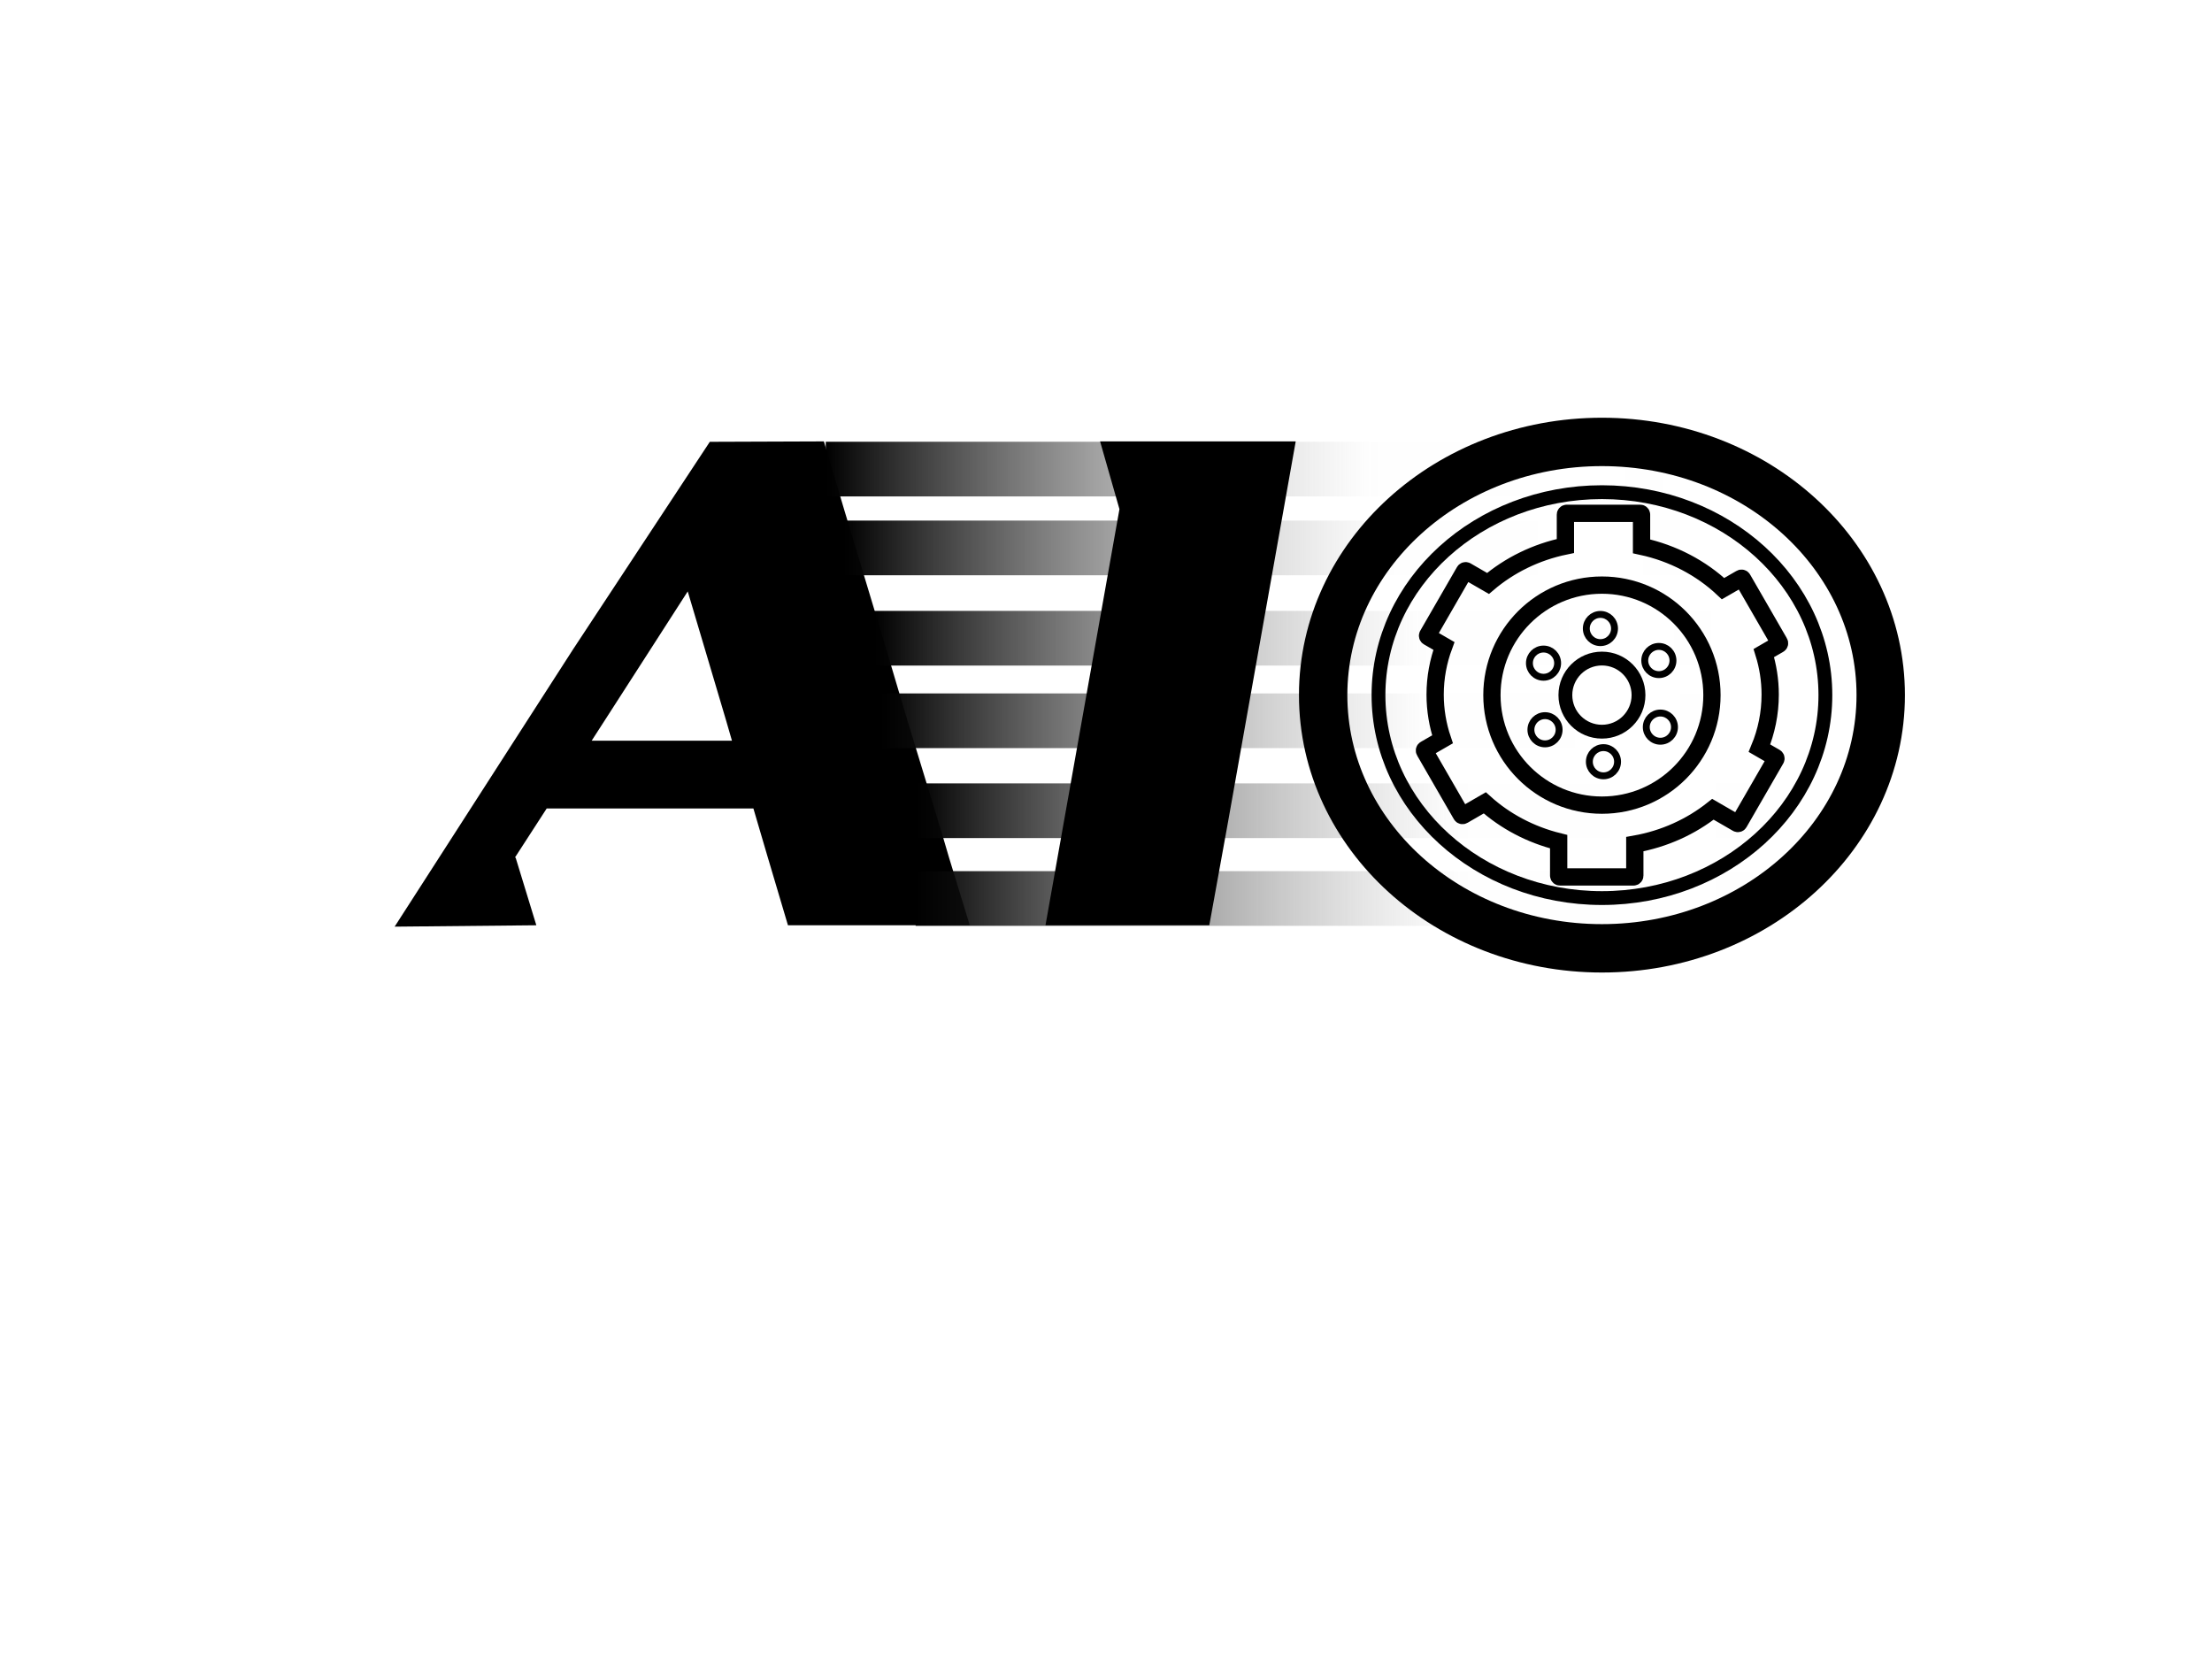 <?xml version="1.0" encoding="utf-8"?>
<!-- Generator: Adobe Illustrator 23.0.1, SVG Export Plug-In . SVG Version: 6.00 Build 0)  -->
<svg version="1.1" id="Capa_1" xmlns="http://www.w3.org/2000/svg" xmlns:xlink="http://www.w3.org/1999/xlink" x="0px" y="0px"
	 viewBox="0 0 640 480" style="enable-background:new 0 0 640 480;" xml:space="preserve">
<style type="text/css">
	.st0{fill:url(#SVGID_1_);}
	.st1{fill:url(#SVGID_2_);}
	.st2{fill:url(#SVGID_3_);}
	.st3{fill:url(#SVGID_4_);}
	.st4{fill:url(#SVGID_5_);}
	.st5{fill:url(#SVGID_6_);}
	.st6{fill:none;stroke:#000000;stroke-width:14;stroke-miterlimit:10;}
	.st7{fill:none;stroke:#000000;stroke-width:5;stroke-miterlimit:10;}
	.st8{fill:none;stroke:#000000;stroke-width:4;stroke-miterlimit:10;}
	.st9{fill:none;stroke:#000000;stroke-width:2;stroke-miterlimit:10;}
</style>
<path d="M205.37,127.83L205.37,127.83l33.01-0.12l6,20.2l12,39.8l6,20.2l10.2,33.4l2,6.8l6,19.6h-52.6l-6-20.2l-4-13.6h-59.8
	l-8.8,13.6l-0.4,0.6h0.2l6,19.6l-41,0.4l13-20.2l25.6-39.8l13-20.2 M211.78,214.31l-1.8-6.2l-6-20.2l-5-16.8l-10.8,16.8l-13,20.2
	l-4,6.2H211.78z"/>
<g>
	<linearGradient id="SVGID_1_" gradientUnits="userSpaceOnUse" x1="238.917" y1="135.72" x2="501.672" y2="135.72">
		<stop  offset="0" style="stop-color:#000000"/>
		<stop  offset="0.6" style="stop-color:#8D8D8D;stop-opacity:0.01"/>
		<stop  offset="1" style="stop-color:#B3B3B3;stop-opacity:0"/>
	</linearGradient>
	<rect x="238.92" y="127.81" class="st0" width="262.76" height="15.82"/>
	<linearGradient id="SVGID_2_" gradientUnits="userSpaceOnUse" x1="243.917" y1="158.529" x2="506.672" y2="158.529">
		<stop  offset="0" style="stop-color:#000000"/>
		<stop  offset="0.6" style="stop-color:#8D8D8D;stop-opacity:0.01"/>
		<stop  offset="1" style="stop-color:#B3B3B3;stop-opacity:0"/>
	</linearGradient>
	<rect x="243.92" y="150.62" class="st1" width="262.76" height="15.82"/>
	<linearGradient id="SVGID_3_" gradientUnits="userSpaceOnUse" x1="252.917" y1="184.654" x2="515.672" y2="184.654">
		<stop  offset="0" style="stop-color:#000000"/>
		<stop  offset="0.6" style="stop-color:#8D8D8D;stop-opacity:0.01"/>
		<stop  offset="1" style="stop-color:#B3B3B3;stop-opacity:0"/>
	</linearGradient>
	<rect x="252.92" y="176.75" class="st2" width="262.76" height="15.82"/>
	<linearGradient id="SVGID_4_" gradientUnits="userSpaceOnUse" x1="254.713" y1="208.534" x2="517.468" y2="208.534">
		<stop  offset="0" style="stop-color:#000000"/>
		<stop  offset="0.6" style="stop-color:#8D8D8D;stop-opacity:0.01"/>
		<stop  offset="1" style="stop-color:#B3B3B3;stop-opacity:0"/>
	</linearGradient>
	<rect x="254.71" y="200.63" class="st3" width="262.76" height="15.82"/>
	<linearGradient id="SVGID_5_" gradientUnits="userSpaceOnUse" x1="264.917" y1="234.571" x2="527.672" y2="234.571">
		<stop  offset="0" style="stop-color:#000000"/>
		<stop  offset="0.6" style="stop-color:#8D8D8D;stop-opacity:0.01"/>
		<stop  offset="1" style="stop-color:#B3B3B3;stop-opacity:0"/>
	</linearGradient>
	<rect x="264.92" y="226.66" class="st4" width="262.76" height="15.82"/>
	<linearGradient id="SVGID_6_" gradientUnits="userSpaceOnUse" x1="264.917" y1="259.954" x2="527.672" y2="259.954">
		<stop  offset="0" style="stop-color:#000000"/>
		<stop  offset="0.6" style="stop-color:#8D8D8D;stop-opacity:0.01"/>
		<stop  offset="1" style="stop-color:#B3B3B3;stop-opacity:0"/>
	</linearGradient>
	<rect x="264.92" y="252.05" class="st5" width="262.76" height="15.82"/>
</g>
<path d="M302.49,267.71l21.4-120.4l-5.6-19.6h56.6l-19.6,110.2l-5.4,29.8H302.49z"/>
<ellipse class="st6" cx="463.49" cy="201.12" rx="80.66" ry="73.26"/>
<circle class="st7" cx="463.49" cy="201.12" r="31.83"/>
<ellipse class="st8" cx="463.49" cy="201.12" rx="64.65" ry="58.72"/>
<path class="st7" d="M514.83,185.92l-10.64-18.44c-0.1-0.18-0.33-0.24-0.51-0.14l-5.15,2.97c-6.31-5.94-14.44-10.27-23.58-12.24
	v-9.18c0-0.21-0.17-0.37-0.37-0.37h-21.29c-0.21,0-0.37,0.17-0.37,0.37v9.08c-8.54,1.76-16.22,5.58-22.39,10.84l-6.3-3.64
	c-0.18-0.1-0.41-0.04-0.51,0.14l-10.64,18.44c-0.1,0.18-0.04,0.41,0.14,0.51l4.55,2.63c-1.64,4.42-2.54,9.15-2.54,14.08
	c0,4.5,0.75,8.85,2.13,12.94l-5.04,2.91c-0.18,0.1-0.24,0.33-0.14,0.51l10.64,18.44c0.1,0.18,0.33,0.24,0.51,0.14l6.26-3.62
	c5.86,5.28,13.19,9.2,21.38,11.23v9.83c0,0.21,0.17,0.37,0.37,0.37h21.29c0.21,0,0.37-0.17,0.37-0.37v-9.11
	c8.55-1.51,16.29-5.07,22.6-10.09l7.04,4.07c0.18,0.1,0.41,0.04,0.51-0.14l10.64-18.44c0.1-0.18,0.04-0.41-0.14-0.51l-4.58-2.65
	c2-4.83,3.1-10.06,3.1-15.52c0-4.17-0.65-8.19-1.84-12.01l4.36-2.52C514.87,186.33,514.93,186.1,514.83,185.92z"/>
<circle class="st8" cx="463.49" cy="201.12" r="10.58"/>
<g>
	<circle class="st9" cx="463.05" cy="181.85" r="4.08"/>
	<circle class="st9" cx="446.59" cy="191.87" r="4.08"/>
	<circle class="st9" cx="447.02" cy="211.14" r="4.08"/>
	<circle class="st9" cx="463.93" cy="220.39" r="4.08"/>
	<circle class="st9" cx="480.4" cy="210.38" r="4.08"/>
	<circle class="st9" cx="479.96" cy="191.11" r="4.08"/>
</g>
</svg>
